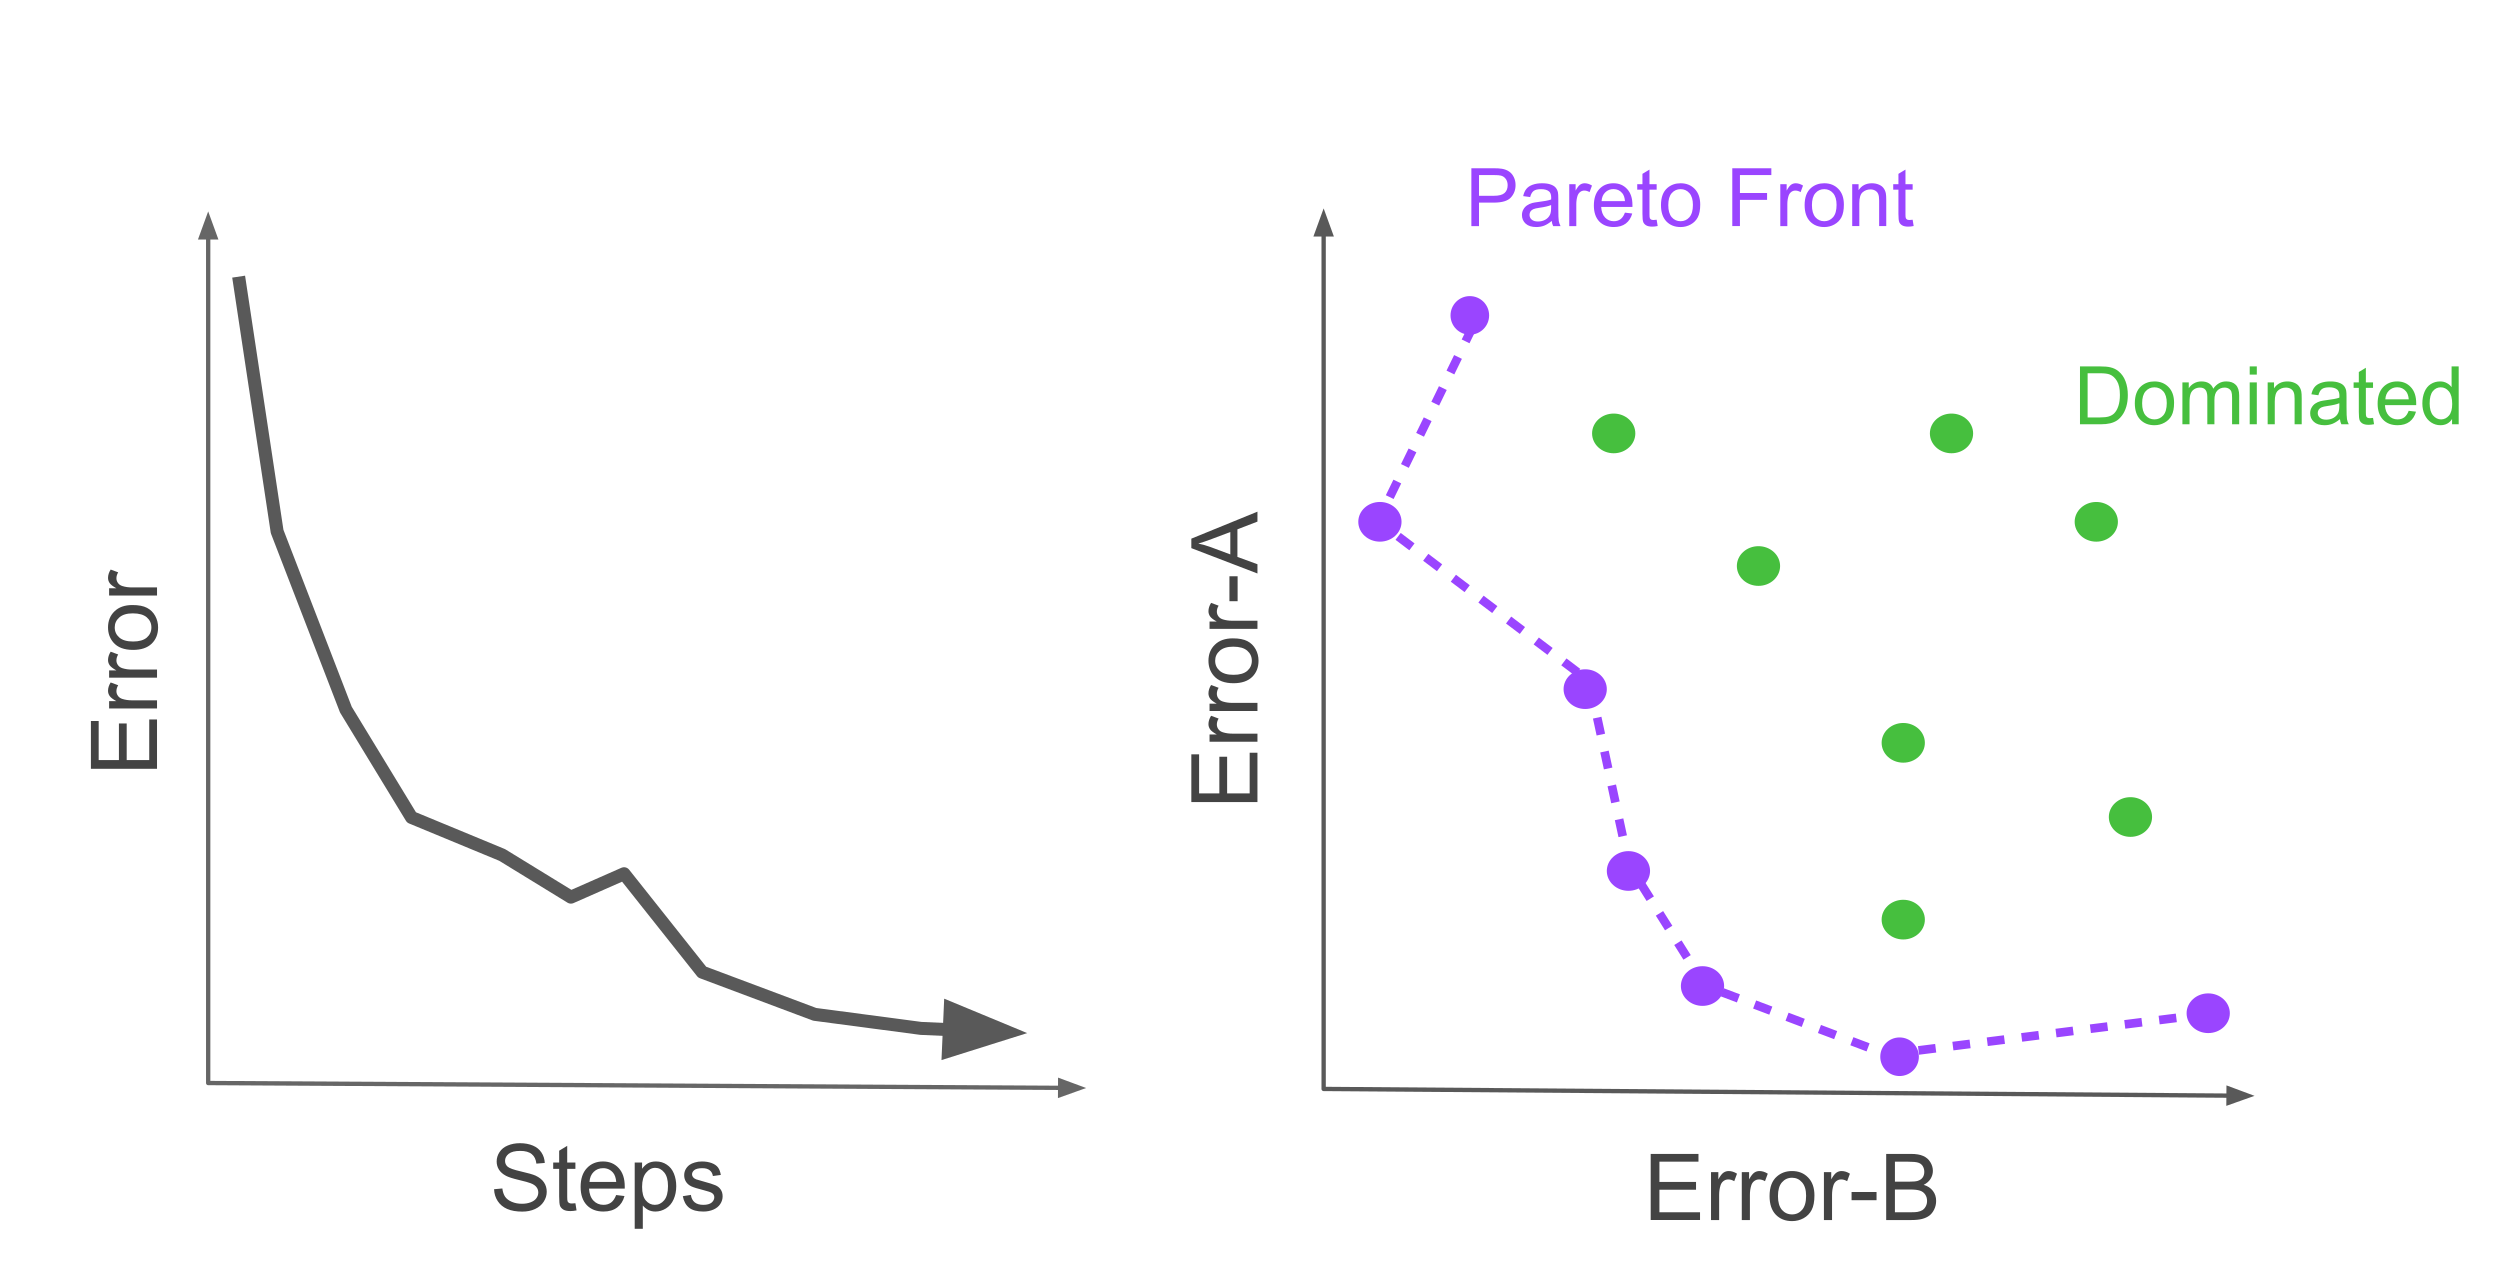 <svg version="1.1" viewBox="0.0 0.0 577.22 295.386" fill="none" stroke="none" stroke-linecap="square" stroke-miterlimit="10" xmlns:xlink="http://www.w3.org/1999/xlink" xmlns="http://www.w3.org/2000/svg"><clipPath id="p.0"><path d="m0 0l577.22 0l0 295.386l-577.22 0l0 -295.386z" clip-rule="nonzero"/></clipPath><g clip-path="url(#p.0)"><path fill="#000000" fill-opacity="0.0" d="m0 0l577.22 0l0 295.386l-577.22 0z" fill-rule="evenodd"/><path fill="#000000" fill-opacity="0.0" d="m509.433 234.142l-73.793 9.312l-42.008 -15.866l-17.567 -28.005l-9.105 -42.312l-48.795 -36.942l22.194 -45.554" fill-rule="evenodd"/><path stroke="#9a45ff" stroke-width="2.0" stroke-linejoin="round" stroke-linecap="butt" stroke-dasharray="2.0,6.0" d="m509.433 234.142l-73.793 9.312l-42.008 -15.866l-17.567 -28.005l-9.105 -42.312l-48.795 -36.942l22.194 -45.554" fill-rule="evenodd"/><path fill="#000000" fill-opacity="0.0" d="m55.323 65.357l8.661 57.362l15.876 41.128l15.154 24.894l20.926 8.66l15.876 9.739l12.267 -5.409l18.041 22.729l25.978 9.739l24.536 3.247l24.534 1.082" fill-rule="evenodd"/><path stroke="#595959" stroke-width="3.0" stroke-linejoin="round" stroke-linecap="butt" d="m55.323 65.357l8.661 57.362l15.876 41.128l15.154 24.894l20.926 8.66l15.876 9.739l12.267 -5.409l18.041 22.729l25.978 9.739l24.536 3.247l6.552 0.289" fill-rule="evenodd"/><path fill="#595959" stroke="#595959" stroke-width="3.0" stroke-linecap="butt" d="m218.97 242.687l13.819 -4.35l-13.383 -5.55z" fill-rule="evenodd"/><path fill="#000000" fill-opacity="0.0" d="m6.774 251.349l0 -191.717l41.291 0l0 191.717z" fill-rule="evenodd"/><path fill="#434343" d="m36.254 177.501l-15.266 0l0 -11.031l1.797 0l0 9.016l4.672 0l0 -8.453l1.797 0l0 8.453l5.203 0l0 -9.375l1.797 0l0 11.391zm0 -13.929l-11.062 0l0 -1.688l1.672 0q-1.172 -0.641 -1.547 -1.188q-0.375 -0.547 -0.375 -1.203q0 -0.953 0.609 -1.922l1.734 0.641q-0.406 0.688 -0.406 1.375q0 0.609 0.375 1.109q0.359 0.484 1.016 0.688q1.0 0.312 2.188 0.312l5.797 0l0 1.875zm0 -7.102l-11.062 0l0 -1.688l1.672 0q-1.172 -0.641 -1.547 -1.188q-0.375 -0.547 -0.375 -1.203q0 -0.953 0.609 -1.922l1.734 0.641q-0.406 0.688 -0.406 1.375q0 0.609 0.375 1.109q0.359 0.484 1.016 0.688q1.0 0.312 2.188 0.312l5.797 0l0 1.875zm-5.531 -6.415q-3.078 0 -4.547 -1.719q-1.234 -1.422 -1.234 -3.469q0 -2.281 1.5 -3.719q1.484 -1.453 4.125 -1.453q2.141 0 3.359 0.641q1.219 0.625 1.906 1.859q0.672 1.219 0.672 2.672q0 2.312 -1.484 3.75q-1.5 1.438 -4.297 1.438zm0 -1.938q2.125 0 3.187 -0.922q1.047 -0.922 1.047 -2.328q0 -1.406 -1.062 -2.328q-1.062 -0.922 -3.234 -0.922q-2.047 0 -3.109 0.938q-1.062 0.922 -1.062 2.312q0 1.406 1.062 2.328q1.047 0.922 3.172 0.922zm5.531 -10.612l-11.062 0l0 -1.688l1.672 0q-1.172 -0.641 -1.547 -1.188q-0.375 -0.547 -0.375 -1.203q0 -0.953 0.609 -1.922l1.734 0.641q-0.406 0.688 -0.406 1.375q0 0.609 0.375 1.109q0.359 0.484 1.016 0.688q1.0 0.312 2.188 0.312l5.797 0l0 1.875z" fill-rule="nonzero"/><path fill="#000000" fill-opacity="0.0" d="m48.066 250.001l184.661 0l0 41.953l-184.661 0z" fill-rule="evenodd"/><path fill="#434343" d="m114.08 274.575l1.906 -0.172q0.141 1.156 0.625 1.891q0.5 0.734 1.547 1.188q1.047 0.453 2.344 0.453q1.156 0 2.031 -0.344q0.891 -0.344 1.312 -0.938q0.438 -0.609 0.438 -1.312q0 -0.719 -0.422 -1.25q-0.406 -0.547 -1.359 -0.906q-0.609 -0.25 -2.719 -0.75q-2.109 -0.5 -2.953 -0.953q-1.094 -0.578 -1.625 -1.422q-0.531 -0.844 -0.531 -1.891q0 -1.156 0.656 -2.156q0.656 -1.016 1.906 -1.531q1.266 -0.531 2.812 -0.531q1.688 0 2.984 0.547q1.297 0.547 1.984 1.609q0.703 1.062 0.766 2.406l-1.938 0.156q-0.156 -1.453 -1.062 -2.188q-0.891 -0.75 -2.656 -0.75q-1.828 0 -2.672 0.672q-0.844 0.672 -0.844 1.625q0 0.812 0.594 1.344q0.594 0.531 3.047 1.094q2.469 0.562 3.391 0.969q1.328 0.625 1.953 1.562q0.641 0.938 0.641 2.172q0 1.219 -0.703 2.297q-0.688 1.078 -2.0 1.688q-1.297 0.594 -2.938 0.594q-2.078 0 -3.484 -0.609q-1.391 -0.609 -2.188 -1.812q-0.797 -1.219 -0.844 -2.75zm18.773 3.234l0.266 1.656q-0.781 0.156 -1.406 0.156q-1.031 0 -1.594 -0.312q-0.562 -0.328 -0.797 -0.844q-0.219 -0.531 -0.219 -2.219l0 -6.375l-1.375 0l0 -1.453l1.375 0l0 -2.734l1.859 -1.125l0 3.859l1.891 0l0 1.453l-1.891 0l0 6.469q0 0.812 0.094 1.047q0.109 0.219 0.328 0.359q0.234 0.125 0.641 0.125q0.312 0 0.828 -0.062zm9.41 -1.891l1.922 0.234q-0.453 1.703 -1.688 2.641q-1.234 0.938 -3.172 0.938q-2.422 0 -3.844 -1.484q-1.422 -1.5 -1.422 -4.203q0 -2.797 1.438 -4.328q1.438 -1.547 3.734 -1.547q2.219 0 3.609 1.516q1.406 1.5 1.406 4.25q0 0.156 0 0.5l-8.25 0q0.109 1.812 1.031 2.781q0.922 0.969 2.312 0.969q1.031 0 1.75 -0.531q0.734 -0.547 1.172 -1.734zm-6.156 -3.031l6.172 0q-0.125 -1.391 -0.703 -2.094q-0.906 -1.078 -2.328 -1.078q-1.297 0 -2.172 0.859q-0.875 0.859 -0.969 2.312zm10.44 10.828l0 -15.297l1.703 0l0 1.438q0.609 -0.844 1.359 -1.266q0.766 -0.422 1.859 -0.422q1.406 0 2.484 0.734q1.094 0.719 1.641 2.047q0.547 1.328 0.547 2.922q0 1.688 -0.609 3.047q-0.594 1.359 -1.766 2.094q-1.156 0.719 -2.438 0.719q-0.938 0 -1.688 -0.391q-0.734 -0.406 -1.219 -1.0l0 5.375l-1.875 0zm1.703 -9.703q0 2.141 0.859 3.156q0.859 1.016 2.094 1.016q1.25 0 2.141 -1.047q0.891 -1.062 0.891 -3.281q0 -2.109 -0.875 -3.156q-0.859 -1.062 -2.078 -1.062q-1.188 0 -2.109 1.125q-0.922 1.109 -0.922 3.25zm9.409 2.172l1.859 -0.297q0.156 1.109 0.859 1.703q0.719 0.594 2.0 0.594q1.297 0 1.922 -0.516q0.625 -0.531 0.625 -1.234q0 -0.641 -0.562 -1.0q-0.375 -0.25 -1.906 -0.641q-2.062 -0.516 -2.859 -0.891q-0.797 -0.391 -1.219 -1.062q-0.406 -0.672 -0.406 -1.484q0 -0.734 0.328 -1.359q0.344 -0.641 0.938 -1.062q0.438 -0.312 1.188 -0.531q0.75 -0.234 1.625 -0.234q1.297 0 2.281 0.375q0.984 0.375 1.453 1.016q0.469 0.641 0.641 1.719l-1.828 0.25q-0.125 -0.859 -0.734 -1.328q-0.594 -0.484 -1.688 -0.484q-1.281 0 -1.844 0.422q-0.547 0.422 -0.547 1.0q0 0.359 0.234 0.656q0.219 0.297 0.719 0.5q0.281 0.109 1.656 0.484q1.984 0.531 2.766 0.875q0.797 0.328 1.234 0.984q0.453 0.641 0.453 1.594q0 0.938 -0.547 1.766q-0.547 0.828 -1.578 1.281q-1.031 0.453 -2.328 0.453q-2.156 0 -3.297 -0.891q-1.125 -0.906 -1.438 -2.656z" fill-rule="nonzero"/><path fill="#000000" fill-opacity="0.0" d="m48.068 48.811l0 201.247l202.71 1.15" fill-rule="evenodd"/><path stroke="#666666" stroke-width="1.0" stroke-linejoin="round" stroke-linecap="butt" d="m48.068 54.811l0 195.247l196.711 1.116" fill-rule="evenodd"/><path fill="#666666" stroke="#666666" stroke-width="1.0" stroke-linecap="butt" d="m49.72 54.811l-1.652 -4.538l-1.652 4.538z" fill-rule="evenodd"/><path fill="#666666" stroke="#666666" stroke-width="1.0" stroke-linecap="butt" d="m244.769 252.826l4.547 -1.626l-4.529 -1.677z" fill-rule="evenodd"/><path fill="#000000" fill-opacity="0.0" d="m305.614 48.115l0 203.307l214.93 1.593" fill-rule="evenodd"/><path stroke="#595959" stroke-width="1.0" stroke-linejoin="round" stroke-linecap="butt" d="m305.614 54.115l0 197.307l208.93 1.548" fill-rule="evenodd"/><path fill="#595959" stroke="#595959" stroke-width="1.0" stroke-linecap="butt" d="m307.266 54.115l-1.652 -4.538l-1.652 4.538z" fill-rule="evenodd"/><path fill="#595959" stroke="#595959" stroke-width="1.0" stroke-linecap="butt" d="m514.532 254.623l4.55 -1.618l-4.526 -1.685z" fill-rule="evenodd"/><path fill="#000000" fill-opacity="0.0" d="m260.85 252.189l0 -199.339l44.756 0l0 199.339z" fill-rule="evenodd"/><path fill="#434343" d="m290.33 185.194l-15.266 0l0 -11.031l1.797 0l0 9.016l4.672 0l0 -8.453l1.797 0l0 8.453l5.203 0l0 -9.375l1.797 0l0 11.391zm0 -13.929l-11.062 0l0 -1.688l1.672 0q-1.172 -0.641 -1.547 -1.188q-0.375 -0.547 -0.375 -1.203q0 -0.953 0.609 -1.922l1.734 0.641q-0.406 0.688 -0.406 1.375q0 0.609 0.375 1.109q0.359 0.484 1.016 0.688q1.0 0.312 2.188 0.312l5.797 0l0 1.875zm0 -7.102l-11.062 0l0 -1.688l1.672 0q-1.172 -0.641 -1.547 -1.188q-0.375 -0.547 -0.375 -1.203q0 -0.953 0.609 -1.922l1.734 0.641q-0.406 0.688 -0.406 1.375q0 0.609 0.375 1.109q0.359 0.484 1.016 0.688q1.0 0.312 2.188 0.312l5.797 0l0 1.875zm-5.531 -6.415q-3.078 0 -4.547 -1.719q-1.234 -1.422 -1.234 -3.469q0 -2.281 1.5 -3.719q1.484 -1.453 4.125 -1.453q2.141 0 3.359 0.641q1.219 0.625 1.906 1.859q0.672 1.219 0.672 2.672q0 2.312 -1.484 3.75q-1.5 1.438 -4.297 1.438zm0 -1.938q2.125 0 3.188 -0.922q1.047 -0.922 1.047 -2.328q0 -1.406 -1.062 -2.328q-1.062 -0.922 -3.234 -0.922q-2.047 0 -3.109 0.938q-1.062 0.922 -1.062 2.312q0 1.406 1.062 2.328q1.047 0.922 3.172 0.922zm5.531 -10.612l-11.062 0l0 -1.688l1.672 0q-1.172 -0.641 -1.547 -1.188q-0.375 -0.547 -0.375 -1.203q0 -0.953 0.609 -1.922l1.734 0.641q-0.406 0.688 -0.406 1.375q0 0.609 0.375 1.109q0.359 0.484 1.016 0.688q1.0 0.312 2.188 0.312l5.797 0l0 1.875zm-4.578 -6.384l-1.891 0l0 -5.766l1.891 0l0 5.766zm4.578 -6.399l-15.266 -5.859l0 -2.188l15.266 -6.234l0 2.297l-4.625 1.781l0 6.375l4.625 1.688l0 2.141zm-6.266 -4.406l0 -5.172l-4.234 1.594q-1.922 0.719 -3.156 1.078q1.469 0.297 2.906 0.828l4.484 1.672z" fill-rule="nonzero"/><path fill="#000000" fill-opacity="0.0" d="m306.335 252.211l214.929 0l0 41.953l-214.929 0z" fill-rule="evenodd"/><path fill="#434343" d="m381.126 281.691l0 -15.266l11.031 0l0 1.797l-9.016 0l0 4.672l8.453 0l0 1.797l-8.453 0l0 5.203l9.375 0l0 1.797l-11.391 0zm13.929 0l0 -11.062l1.688 0l0 1.672q0.641 -1.172 1.188 -1.547q0.547 -0.375 1.203 -0.375q0.953 0 1.922 0.609l-0.641 1.734q-0.688 -0.406 -1.375 -0.406q-0.609 0 -1.109 0.375q-0.484 0.359 -0.688 1.016q-0.312 1.0 -0.312 2.188l0 5.797l-1.875 0zm7.102 0l0 -11.062l1.688 0l0 1.672q0.641 -1.172 1.188 -1.547q0.547 -0.375 1.203 -0.375q0.953 0 1.922 0.609l-0.641 1.734q-0.688 -0.406 -1.375 -0.406q-0.609 0 -1.109 0.375q-0.484 0.359 -0.688 1.016q-0.312 1.0 -0.312 2.188l0 5.797l-1.875 0zm6.415 -5.531q0 -3.078 1.719 -4.547q1.422 -1.234 3.469 -1.234q2.281 0 3.719 1.5q1.453 1.484 1.453 4.125q0 2.141 -0.641 3.359q-0.625 1.219 -1.859 1.906q-1.219 0.672 -2.672 0.672q-2.312 0 -3.75 -1.484q-1.438 -1.5 -1.438 -4.297zm1.938 0q0 2.125 0.922 3.188q0.922 1.047 2.328 1.047q1.406 0 2.328 -1.062q0.922 -1.062 0.922 -3.234q0 -2.047 -0.938 -3.109q-0.922 -1.062 -2.312 -1.062q-1.406 0 -2.328 1.062q-0.922 1.047 -0.922 3.172zm10.612 5.531l0 -11.062l1.688 0l0 1.672q0.641 -1.172 1.188 -1.547q0.547 -0.375 1.203 -0.375q0.953 0 1.922 0.609l-0.641 1.734q-0.688 -0.406 -1.375 -0.406q-0.609 0 -1.109 0.375q-0.484 0.359 -0.688 1.016q-0.312 1.0 -0.312 2.188l0 5.797l-1.875 0zm6.384 -4.578l0 -1.891l5.766 0l0 1.891l-5.766 0zm7.993 4.578l0 -15.266l5.734 0q1.75 0 2.797 0.469q1.062 0.453 1.656 1.422q0.594 0.969 0.594 2.016q0 0.969 -0.531 1.844q-0.531 0.859 -1.594 1.391q1.375 0.406 2.125 1.391q0.75 0.969 0.75 2.312q0 1.062 -0.453 1.984q-0.453 0.922 -1.125 1.422q-0.672 0.5 -1.672 0.766q-1.0 0.25 -2.453 0.25l-5.828 0zm2.016 -8.859l3.312 0q1.344 0 1.922 -0.172q0.766 -0.234 1.156 -0.766q0.391 -0.531 0.391 -1.328q0 -0.75 -0.359 -1.328q-0.359 -0.578 -1.047 -0.797q-0.672 -0.219 -2.312 -0.219l-3.062 0l0 4.609zm0 7.062l3.812 0q0.969 0 1.375 -0.078q0.688 -0.125 1.156 -0.406q0.469 -0.297 0.766 -0.859q0.312 -0.562 0.312 -1.281q0 -0.859 -0.438 -1.484q-0.438 -0.641 -1.219 -0.891q-0.766 -0.25 -2.234 -0.25l-3.531 0l0 5.25z" fill-rule="nonzero"/><path fill="#9a45ff" d="m343.822 72.823l0 0c0 2.461 -1.995 4.457 -4.457 4.457l0 0c-1.182 0 -2.316 -0.47 -3.151 -1.305c-0.836 -0.836 -1.305 -1.969 -1.305 -3.151l0 0c0 -2.461 1.995 -4.457 4.457 -4.457l0 0c2.461 0 4.457 1.995 4.457 4.457z" fill-rule="evenodd"/><path fill="#9a45ff" d="m380.978 201.097l0 0c0 2.531 -2.235 4.583 -4.992 4.583l0 0c-2.757 0 -4.992 -2.052 -4.992 -4.583l0 0c0 -2.531 2.235 -4.583 4.992 -4.583l0 0c2.757 0 4.992 2.052 4.992 4.583z" fill-rule="evenodd"/><path fill="#9a45ff" d="m323.598 120.479l0 0c0 2.531 -2.235 4.583 -4.992 4.583l0 0c-2.757 0 -4.992 -2.052 -4.992 -4.583l0 0c0 -2.531 2.235 -4.583 4.992 -4.583l0 0c2.757 0 4.992 2.052 4.992 4.583z" fill-rule="evenodd"/><path fill="#9a45ff" d="m443.044 243.988l0 0c0 2.461 -1.995 4.457 -4.457 4.457l0 0c-1.182 0 -2.316 -0.47 -3.151 -1.305c-0.836 -0.836 -1.305 -1.969 -1.305 -3.151l0 0c0 -2.461 1.995 -4.457 4.457 -4.457l0 0c2.461 0 4.457 1.995 4.457 4.457z" fill-rule="evenodd"/><path fill="#9a45ff" d="m370.995 159.115l0 0c0 2.531 -2.235 4.583 -4.992 4.583l0 0c-2.757 0 -4.992 -2.052 -4.992 -4.583l0 0c0 -2.531 2.235 -4.583 4.992 -4.583l0 0c2.757 0 4.992 2.052 4.992 4.583z" fill-rule="evenodd"/><path fill="#9a45ff" d="m514.843 233.943l0 0c0 2.531 -2.235 4.583 -4.992 4.583l0 0c-2.757 0 -4.992 -2.052 -4.992 -4.583l0 0c0 -2.531 2.235 -4.583 4.992 -4.583l0 0c2.757 0 4.992 2.052 4.992 4.583z" fill-rule="evenodd"/><path fill="#9a45ff" d="m398.079 227.665l0 0c0 2.531 -2.235 4.583 -4.992 4.583l0 0c-2.757 0 -4.992 -2.052 -4.992 -4.583l0 0c0 -2.531 2.235 -4.583 4.992 -4.583l0 0c2.757 0 4.992 2.052 4.992 4.583z" fill-rule="evenodd"/><path fill="#46bf3e" d="m444.43 171.509l0 0c0 2.531 -2.235 4.583 -4.992 4.583l0 0c-2.757 0 -4.992 -2.052 -4.992 -4.583l0 0c0 -2.531 2.235 -4.583 4.992 -4.583l0 0c2.757 0 4.992 2.052 4.992 4.583z" fill-rule="evenodd"/><path fill="#46bf3e" d="m496.887 188.638l0 0c0 2.531 -2.235 4.583 -4.992 4.583l0 0c-2.757 0 -4.992 -2.052 -4.992 -4.583l0 0c0 -2.531 2.235 -4.583 4.992 -4.583l0 0c2.757 0 4.992 2.052 4.992 4.583z" fill-rule="evenodd"/><path fill="#46bf3e" d="m411.003 130.687l0 0c0 2.531 -2.235 4.583 -4.992 4.583l0 0c-2.757 0 -4.992 -2.052 -4.992 -4.583l0 0c0 -2.531 2.235 -4.583 4.992 -4.583l0 0c2.757 0 4.992 2.052 4.992 4.583z" fill-rule="evenodd"/><path fill="#46bf3e" d="m377.577 100.07l0 0c0 2.531 -2.235 4.583 -4.992 4.583l0 0c-2.757 0 -4.992 -2.052 -4.992 -4.583l0 0c0 -2.531 2.235 -4.583 4.992 -4.583l0 0c2.757 0 4.992 2.052 4.992 4.583z" fill-rule="evenodd"/><path fill="#46bf3e" d="m488.998 120.481l0 0c0 2.531 -2.235 4.583 -4.992 4.583l0 0c-2.757 0 -4.992 -2.052 -4.992 -4.583l0 0c0 -2.531 2.235 -4.583 4.992 -4.583l0 0c2.757 0 4.992 2.052 4.992 4.583z" fill-rule="evenodd"/><path fill="#46bf3e" d="m455.572 100.07l0 0c0 2.531 -2.235 4.583 -4.992 4.583l0 0c-2.757 0 -4.992 -2.052 -4.992 -4.583l0 0c0 -2.531 2.235 -4.583 4.992 -4.583l0 0c2.757 0 4.992 2.052 4.992 4.583z" fill-rule="evenodd"/><path fill="#46bf3e" d="m444.43 212.331l0 0c0 2.531 -2.235 4.583 -4.992 4.583l0 0c-2.757 0 -4.992 -2.052 -4.992 -4.583l0 0c0 -2.531 2.235 -4.583 4.992 -4.583l0 0c2.757 0 4.992 2.052 4.992 4.583z" fill-rule="evenodd"/><path fill="#000000" fill-opacity="0.0" d="m329.285 25.283l161.165 0l0 48.063l-161.165 0z" fill-rule="evenodd"/><path fill="#9a45ff" d="m339.722 52.203l0 -13.359l5.047 0q1.328 0 2.031 0.125q0.969 0.172 1.641 0.641q0.672 0.453 1.078 1.281q0.406 0.828 0.406 1.828q0 1.703 -1.094 2.891q-1.078 1.172 -3.922 1.172l-3.422 0l0 5.422l-1.766 0zm1.766 -7.0l3.453 0q1.719 0 2.438 -0.641q0.719 -0.641 0.719 -1.797q0 -0.844 -0.422 -1.438q-0.422 -0.594 -1.125 -0.781q-0.438 -0.125 -1.641 -0.125l-3.422 0l0 4.781zm16.787 5.812q-0.922 0.766 -1.766 1.094q-0.828 0.312 -1.797 0.312q-1.594 0 -2.453 -0.781q-0.859 -0.781 -0.859 -1.984q0 -0.719 0.328 -1.297q0.328 -0.594 0.844 -0.938q0.531 -0.359 1.188 -0.547q0.469 -0.125 1.453 -0.25q1.984 -0.234 2.922 -0.562q0.016 -0.344 0.016 -0.422q0 -1.0 -0.469 -1.422q-0.625 -0.547 -1.875 -0.547q-1.156 0 -1.703 0.406q-0.547 0.406 -0.812 1.422l-1.609 -0.219q0.219 -1.016 0.719 -1.641q0.5 -0.641 1.453 -0.984q0.953 -0.344 2.188 -0.344q1.25 0 2.016 0.297q0.781 0.281 1.141 0.734q0.375 0.438 0.516 1.109q0.078 0.422 0.078 1.516l0 2.188q0 2.281 0.109 2.891q0.109 0.594 0.406 1.156l-1.703 0q-0.266 -0.516 -0.328 -1.188zm-0.141 -3.672q-0.891 0.375 -2.672 0.625q-1.016 0.141 -1.438 0.328q-0.422 0.188 -0.656 0.531q-0.219 0.344 -0.219 0.781q0 0.656 0.5 1.094q0.5 0.438 1.453 0.438q0.938 0 1.672 -0.406q0.75 -0.422 1.094 -1.141q0.266 -0.562 0.266 -1.641l0 -0.609zm4.188 4.859l0 -9.672l1.469 0l0 1.469q0.562 -1.031 1.031 -1.359q0.484 -0.328 1.062 -0.328q0.828 0 1.688 0.531l-0.562 1.516q-0.609 -0.359 -1.203 -0.359q-0.547 0 -0.969 0.328q-0.422 0.328 -0.609 0.891q-0.281 0.875 -0.281 1.922l0 5.062l-1.625 0zm12.853 -3.109l1.688 0.203q-0.406 1.484 -1.484 2.312q-1.078 0.812 -2.766 0.812q-2.125 0 -3.375 -1.297q-1.234 -1.312 -1.234 -3.672q0 -2.453 1.25 -3.797q1.266 -1.344 3.266 -1.344q1.938 0 3.156 1.328q1.234 1.312 1.234 3.703q0 0.156 0 0.438l-7.219 0q0.094 1.594 0.906 2.453q0.812 0.844 2.016 0.844q0.906 0 1.547 -0.469q0.641 -0.484 1.016 -1.516zm-5.391 -2.656l5.406 0q-0.109 -1.219 -0.625 -1.828q-0.781 -0.953 -2.031 -0.953q-1.125 0 -1.906 0.766q-0.766 0.75 -0.844 2.016zm12.719 4.297l0.234 1.453q-0.688 0.141 -1.234 0.141q-0.891 0 -1.391 -0.281q-0.484 -0.281 -0.688 -0.734q-0.203 -0.469 -0.203 -1.938l0 -5.578l-1.203 0l0 -1.266l1.203 0l0 -2.391l1.625 -0.984l0 3.375l1.656 0l0 1.266l-1.656 0l0 5.672q0 0.688 0.078 0.891q0.094 0.203 0.281 0.328q0.203 0.109 0.578 0.109q0.266 0 0.719 -0.062zm0.996 -3.375q0 -2.688 1.484 -3.969q1.25 -1.078 3.047 -1.078q2.0 0 3.266 1.312q1.266 1.297 1.266 3.609q0 1.859 -0.562 2.938q-0.562 1.062 -1.641 1.656q-1.062 0.594 -2.328 0.594q-2.031 0 -3.281 -1.297q-1.25 -1.312 -1.25 -3.766zm1.688 0q0 1.859 0.797 2.797q0.812 0.922 2.047 0.922q1.219 0 2.031 -0.922q0.812 -0.938 0.812 -2.844q0 -1.797 -0.812 -2.719q-0.812 -0.922 -2.031 -0.922q-1.234 0 -2.047 0.922q-0.797 0.906 -0.797 2.766zm14.778 4.844l0 -13.359l9.016 0l0 1.578l-7.25 0l0 4.141l6.266 0l0 1.578l-6.266 0l0 6.062l-1.766 0zm11.083 0l0 -9.672l1.469 0l0 1.469q0.562 -1.031 1.031 -1.359q0.484 -0.328 1.062 -0.328q0.828 0 1.688 0.531l-0.562 1.516q-0.609 -0.359 -1.203 -0.359q-0.547 0 -0.969 0.328q-0.422 0.328 -0.609 0.891q-0.281 0.875 -0.281 1.922l0 5.062l-1.625 0zm5.619 -4.844q0 -2.688 1.484 -3.969q1.25 -1.078 3.047 -1.078q2.0 0 3.266 1.312q1.266 1.297 1.266 3.609q0 1.859 -0.562 2.938q-0.562 1.062 -1.641 1.656q-1.062 0.594 -2.328 0.594q-2.031 0 -3.281 -1.297q-1.25 -1.312 -1.25 -3.766zm1.688 0q0 1.859 0.797 2.797q0.812 0.922 2.047 0.922q1.219 0 2.031 -0.922q0.812 -0.938 0.812 -2.844q0 -1.797 -0.812 -2.719q-0.812 -0.922 -2.031 -0.922q-1.234 0 -2.047 0.922q-0.797 0.906 -0.797 2.766zm9.298 4.844l0 -9.672l1.469 0l0 1.375q1.062 -1.594 3.078 -1.594q0.875 0 1.609 0.312q0.734 0.312 1.094 0.828q0.375 0.5 0.516 1.203q0.094 0.453 0.094 1.594l0 5.953l-1.641 0l0 -5.891q0 -1.0 -0.203 -1.484q-0.188 -0.5 -0.672 -0.797q-0.484 -0.297 -1.141 -0.297q-1.047 0 -1.812 0.672q-0.75 0.656 -0.75 2.516l0 5.281l-1.641 0zm13.954 -1.469l0.234 1.453q-0.688 0.141 -1.234 0.141q-0.891 0 -1.391 -0.281q-0.484 -0.281 -0.688 -0.734q-0.203 -0.469 -0.203 -1.938l0 -5.578l-1.203 0l0 -1.266l1.203 0l0 -2.391l1.625 -0.984l0 3.375l1.656 0l0 1.266l-1.656 0l0 5.672q0 0.688 0.078 0.891q0.094 0.203 0.281 0.328q0.203 0.109 0.578 0.109q0.266 0 0.719 -0.062z" fill-rule="nonzero"/><path fill="#000000" fill-opacity="0.0" d="m469.806 71.039l127.748 0l0 48.063l-127.748 0z" fill-rule="evenodd"/><path fill="#46bf3e" d="m480.243 97.959l0 -13.359l4.609 0q1.547 0 2.375 0.203q1.141 0.25 1.953 0.953q1.062 0.891 1.578 2.281q0.531 1.391 0.531 3.172q0 1.516 -0.359 2.703q-0.359 1.172 -0.922 1.938q-0.547 0.766 -1.203 1.219q-0.656 0.438 -1.594 0.672q-0.938 0.219 -2.141 0.219l-4.828 0zm1.766 -1.578l2.859 0q1.312 0 2.062 -0.234q0.75 -0.25 1.203 -0.703q0.625 -0.625 0.969 -1.688q0.359 -1.062 0.359 -2.578q0 -2.094 -0.688 -3.219q-0.688 -1.125 -1.672 -1.5q-0.703 -0.281 -2.281 -0.281l-2.812 0l0 10.203zm10.895 -3.266q0 -2.688 1.484 -3.969q1.25 -1.078 3.047 -1.078q2.0 0 3.266 1.312q1.266 1.297 1.266 3.609q0 1.859 -0.562 2.938q-0.562 1.062 -1.641 1.656q-1.062 0.594 -2.328 0.594q-2.031 0 -3.281 -1.297q-1.25 -1.312 -1.25 -3.766zm1.688 0q0 1.859 0.797 2.797q0.812 0.922 2.047 0.922q1.219 0 2.031 -0.922q0.812 -0.938 0.812 -2.844q0 -1.797 -0.812 -2.719q-0.812 -0.922 -2.031 -0.922q-1.234 0 -2.047 0.922q-0.797 0.906 -0.797 2.766zm9.298 4.844l0 -9.672l1.469 0l0 1.359q0.453 -0.719 1.203 -1.141q0.766 -0.438 1.719 -0.438q1.078 0 1.766 0.453q0.688 0.438 0.969 1.234q1.156 -1.688 2.984 -1.688q1.453 0 2.219 0.797q0.781 0.797 0.781 2.453l0 6.641l-1.641 0l0 -6.094q0 -0.984 -0.156 -1.406q-0.156 -0.438 -0.578 -0.703q-0.422 -0.266 -0.984 -0.266q-1.016 0 -1.687 0.688q-0.672 0.672 -0.672 2.156l0 5.625l-1.641 0l0 -6.281q0 -1.094 -0.406 -1.641q-0.406 -0.547 -1.312 -0.547q-0.688 0 -1.281 0.359q-0.594 0.359 -0.859 1.062q-0.25 0.703 -0.25 2.031l0 5.016l-1.641 0zm15.541 -11.469l0 -1.891l1.641 0l0 1.891l-1.641 0zm0 11.469l0 -9.672l1.641 0l0 9.672l-1.641 0zm4.145 0l0 -9.672l1.469 0l0 1.375q1.062 -1.594 3.078 -1.594q0.875 0 1.609 0.312q0.734 0.312 1.094 0.828q0.375 0.5 0.516 1.203q0.094 0.453 0.094 1.594l0 5.953l-1.641 0l0 -5.891q0 -1.0 -0.203 -1.484q-0.188 -0.5 -0.672 -0.797q-0.484 -0.297 -1.141 -0.297q-1.047 0 -1.812 0.672q-0.75 0.656 -0.75 2.516l0 5.281l-1.641 0zm16.688 -1.188q-0.922 0.766 -1.766 1.094q-0.828 0.312 -1.797 0.312q-1.594 0 -2.453 -0.781q-0.859 -0.781 -0.859 -1.984q0 -0.719 0.328 -1.297q0.328 -0.594 0.844 -0.938q0.531 -0.359 1.188 -0.547q0.469 -0.125 1.453 -0.25q1.984 -0.234 2.922 -0.562q0.016 -0.344 0.016 -0.422q0 -1.0 -0.469 -1.422q-0.625 -0.547 -1.875 -0.547q-1.156 0 -1.703 0.406q-0.547 0.406 -0.812 1.422l-1.609 -0.219q0.219 -1.016 0.719 -1.641q0.5 -0.641 1.453 -0.984q0.953 -0.344 2.188 -0.344q1.25 0 2.016 0.297q0.781 0.281 1.141 0.734q0.375 0.438 0.516 1.109q0.078 0.422 0.078 1.516l0 2.188q0 2.281 0.109 2.891q0.109 0.594 0.406 1.156l-1.703 0q-0.266 -0.516 -0.328 -1.188zm-0.141 -3.672q-0.891 0.375 -2.672 0.625q-1.016 0.141 -1.438 0.328q-0.422 0.188 -0.656 0.531q-0.219 0.344 -0.219 0.781q0 0.656 0.5 1.094q0.5 0.438 1.453 0.438q0.938 0 1.672 -0.406q0.75 -0.422 1.094 -1.141q0.266 -0.562 0.266 -1.641l0 -0.609zm7.782 3.391l0.234 1.453q-0.688 0.141 -1.234 0.141q-0.891 0 -1.391 -0.281q-0.484 -0.281 -0.688 -0.734q-0.203 -0.469 -0.203 -1.938l0 -5.578l-1.203 0l0 -1.266l1.203 0l0 -2.391l1.625 -0.984l0 3.375l1.656 0l0 1.266l-1.656 0l0 5.672q0 0.688 0.078 0.891q0.094 0.203 0.281 0.328q0.203 0.109 0.578 0.109q0.266 0 0.719 -0.062zm8.23 -1.641l1.688 0.203q-0.406 1.484 -1.484 2.312q-1.078 0.812 -2.766 0.812q-2.125 0 -3.375 -1.297q-1.234 -1.312 -1.234 -3.672q0 -2.453 1.25 -3.797q1.266 -1.344 3.266 -1.344q1.938 0 3.156 1.328q1.234 1.312 1.234 3.703q0 0.156 0 0.438l-7.219 0q0.094 1.594 0.906 2.453q0.812 0.844 2.016 0.844q0.906 0 1.547 -0.469q0.641 -0.484 1.016 -1.516zm-5.391 -2.656l5.406 0q-0.109 -1.219 -0.625 -1.828q-0.781 -0.953 -2.031 -0.953q-1.125 0 -1.906 0.766q-0.766 0.75 -0.844 2.016zm15.407 5.766l0 -1.219q-0.906 1.438 -2.703 1.438q-1.156 0 -2.125 -0.641q-0.969 -0.641 -1.5 -1.781q-0.531 -1.141 -0.531 -2.625q0 -1.453 0.484 -2.625q0.484 -1.188 1.438 -1.812q0.969 -0.625 2.172 -0.625q0.875 0 1.547 0.375q0.688 0.359 1.109 0.953l0 -4.797l1.641 0l0 13.359l-1.531 0zm-5.172 -4.828q0 1.859 0.781 2.781q0.781 0.922 1.844 0.922q1.078 0 1.828 -0.875q0.75 -0.891 0.75 -2.688q0 -1.984 -0.766 -2.906q-0.766 -0.938 -1.891 -0.938q-1.078 0 -1.812 0.891q-0.734 0.891 -0.734 2.812z" fill-rule="nonzero"/></g></svg>